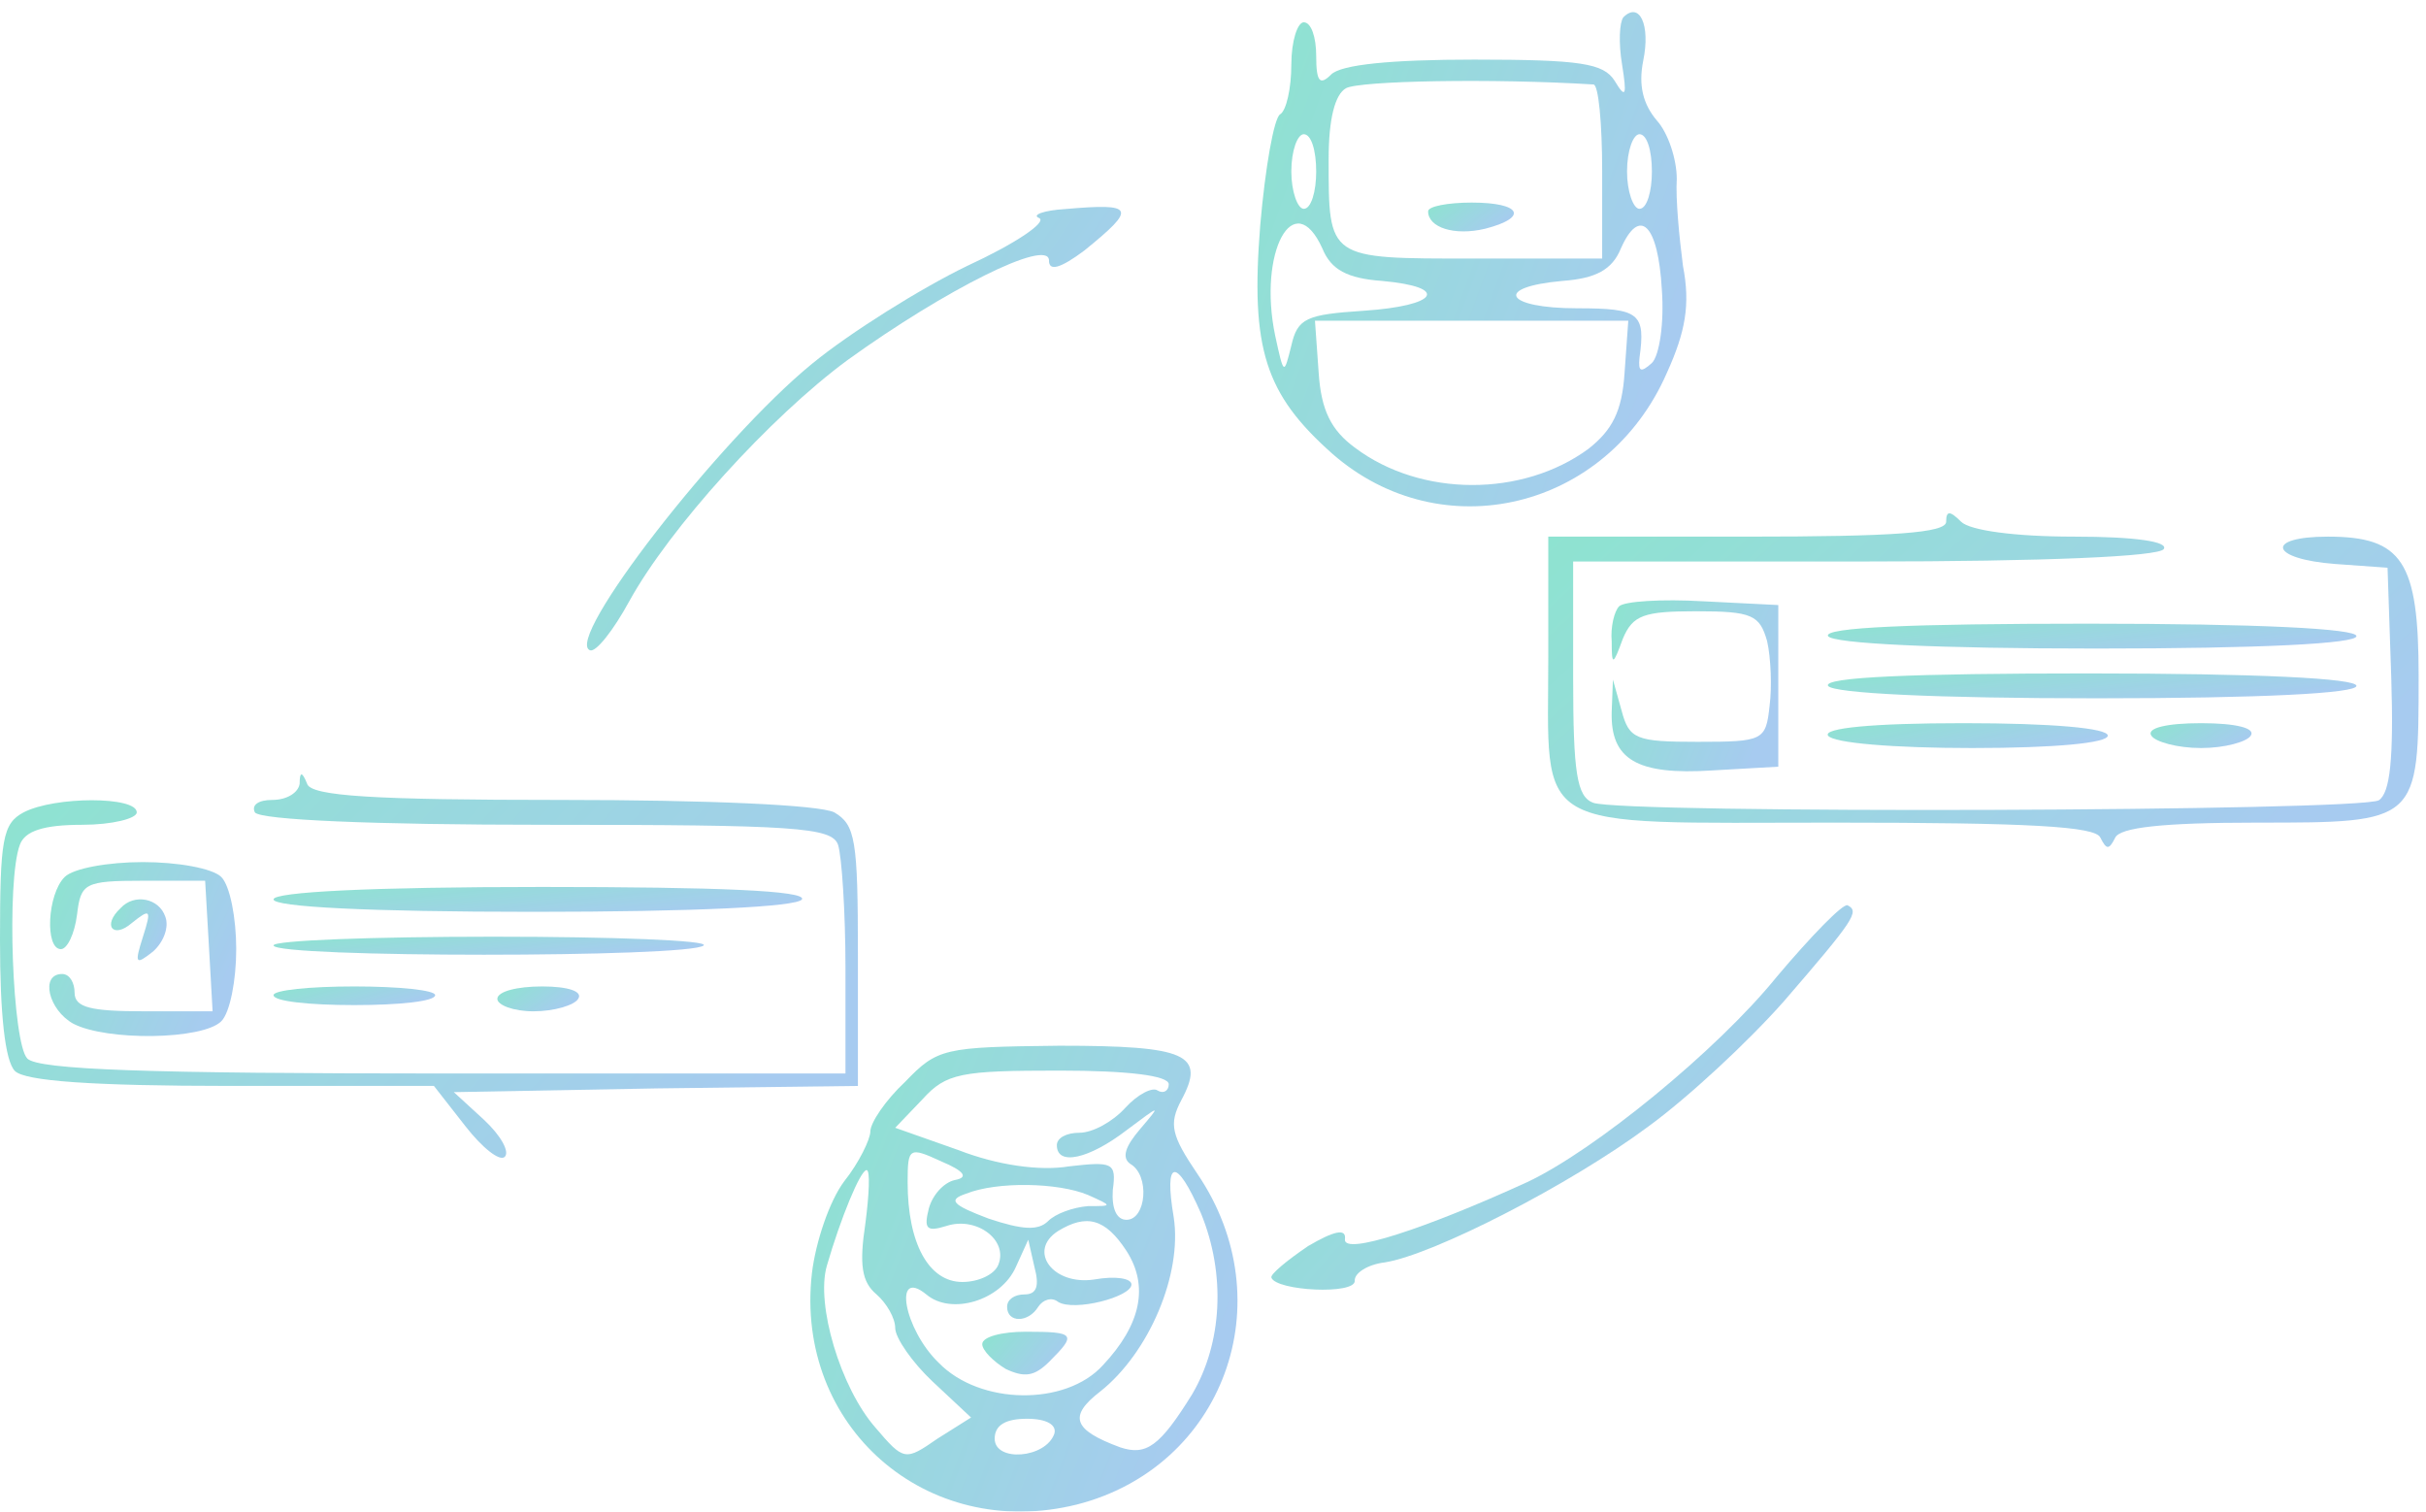 <svg width="191" height="119" viewBox="0 0 191 119" fill="none" xmlns="http://www.w3.org/2000/svg">
<g opacity="0.7">
<path d="M127.804 1.364C127.51 1.755 127.412 3.321 127.706 5.083C128.097 7.531 128 7.824 127.119 6.356C126.238 4.986 124.476 4.692 116.057 4.692C109.498 4.692 105.583 5.083 104.8 5.867C103.919 6.748 103.625 6.454 103.625 4.398C103.625 2.93 103.234 1.755 102.646 1.755C102.157 1.755 101.667 3.224 101.667 5.083C101.667 6.943 101.276 8.705 100.786 8.999C100.297 9.293 99.612 13.208 99.22 17.711C98.437 27.5 99.612 31.024 104.898 35.723C113.512 43.26 126.531 40.128 131.23 29.36C132.698 26.13 133.09 23.976 132.502 20.942C132.209 18.69 131.915 15.655 132.013 14.089C132.013 12.523 131.328 10.467 130.447 9.489C129.37 8.216 128.978 6.748 129.37 4.79C129.957 1.951 129.076 0.091 127.804 1.364ZM125.454 6.65C125.846 6.65 126.14 9.684 126.14 13.502V20.354H115.959C104.506 20.354 104.604 20.452 104.604 12.523C104.604 9.391 105.093 7.433 105.974 6.943C107.051 6.356 117.525 6.16 125.454 6.65ZM103.625 13.502C103.625 15.068 103.234 16.439 102.646 16.439C102.157 16.439 101.667 15.068 101.667 13.502C101.667 11.838 102.157 10.565 102.646 10.565C103.234 10.565 103.625 11.838 103.625 13.502ZM130.055 13.502C130.055 15.068 129.664 16.439 129.076 16.439C128.587 16.439 128.097 15.068 128.097 13.502C128.097 11.838 128.587 10.565 129.076 10.565C129.664 10.565 130.055 11.838 130.055 13.502ZM104.115 19.571C104.8 21.235 106.072 21.921 108.813 22.116C114.197 22.606 113.218 24.074 107.345 24.466C102.842 24.759 102.157 25.053 101.667 27.206C101.08 29.556 101.08 29.556 100.395 26.423C99.024 19.865 101.863 14.579 104.115 19.571ZM130.838 22.802C131.034 25.445 130.643 27.99 130.055 28.577C129.174 29.36 128.978 29.262 129.076 28.185C129.566 24.661 129.076 24.27 124.182 24.27C118.504 24.27 117.525 22.606 123.007 22.116C125.65 21.921 126.923 21.235 127.608 19.571C129.076 16.243 130.545 17.613 130.838 22.802ZM127.902 29.36C127.706 32.395 126.923 33.863 125.063 35.331C119.875 39.149 111.848 39.149 106.66 35.233C104.8 33.863 104.017 32.297 103.821 29.36L103.527 25.249H115.861H128.195L127.902 29.36Z" fill="url(#paint0_linear_805_310)"/>
<path d="M112.436 16.634C112.436 17.906 114.491 18.591 116.938 18.004C120.365 17.123 119.777 15.948 115.862 15.948C114.002 15.948 112.436 16.242 112.436 16.634Z" fill="url(#paint1_linear_805_310)"/>
<path d="M83.858 16.458C82.151 16.56 81.18 16.933 81.823 17.169C82.432 17.498 79.933 19.186 76.162 20.927C72.484 22.703 66.925 26.185 63.938 28.632C56.631 34.6 44.341 50.417 46.454 51.194C46.913 51.364 48.267 49.671 49.547 47.326C52.697 41.601 60.618 32.834 66.767 28.317C74.432 22.794 82.485 18.769 82.587 20.476C82.559 21.404 83.496 21.123 85.367 19.726C89.528 16.355 89.354 15.978 83.858 16.458Z" fill="url(#paint2_linear_805_310)"/>
<path d="M153.222 41.072C153.222 41.953 149.111 42.246 137.56 42.246H121.897V51.644C121.897 65.74 120.233 64.761 144.412 64.761C159.781 64.761 164.969 65.055 165.36 65.936C165.85 66.915 166.046 66.915 166.535 65.936C166.927 65.153 170.157 64.761 177.694 64.761C190.42 64.761 190.42 64.761 190.42 53.21C190.42 44.204 189.148 42.246 183.274 42.246C178.282 42.246 178.673 44.008 183.861 44.4L187.973 44.694L188.267 53.406C188.462 59.769 188.169 62.412 187.288 62.999C185.819 63.88 127.771 64.076 125.421 63.195C124.149 62.705 123.855 60.846 123.855 53.406V44.204H146.761C161.053 44.204 169.961 43.813 170.353 43.225C170.744 42.638 168.101 42.246 163.305 42.246C158.606 42.246 155.082 41.757 154.397 41.072C153.516 40.191 153.222 40.191 153.222 41.072Z" fill="url(#paint3_linear_805_310)"/>
<path d="M127.476 47.73C127.085 48.121 126.791 49.394 126.889 50.47C126.889 52.428 126.987 52.428 127.77 50.275C128.553 48.415 129.434 48.121 133.546 48.121C137.951 48.121 138.538 48.415 139.125 50.47C139.419 51.743 139.517 54.092 139.321 55.561C139.027 58.301 138.832 58.399 133.643 58.399C128.847 58.399 128.26 58.204 127.672 55.952L126.987 53.505L126.889 56.05C126.791 59.77 128.847 61.042 134.818 60.651L140.006 60.357V53.994V47.632L134.133 47.338C130.805 47.142 127.868 47.338 127.476 47.73Z" fill="url(#paint4_linear_805_310)"/>
<path d="M143.922 50.078C144.313 50.665 152.438 51.057 165.066 51.057C178.085 51.057 185.525 50.665 185.525 50.078C185.525 49.49 177.791 49.099 164.381 49.099C150.578 49.099 143.53 49.392 143.922 50.078Z" fill="url(#paint5_linear_805_310)"/>
<path d="M143.922 53.994C144.313 54.581 152.438 54.973 165.066 54.973C178.085 54.973 185.525 54.581 185.525 53.994C185.525 53.406 177.791 53.015 164.381 53.015C150.578 53.015 143.53 53.309 143.922 53.994Z" fill="url(#paint6_linear_805_310)"/>
<path d="M143.922 57.91C144.313 58.497 149.11 58.889 155.277 58.889C161.738 58.889 165.947 58.497 165.947 57.91C165.947 57.322 161.542 56.931 154.592 56.931C147.348 56.931 143.53 57.322 143.922 57.91Z" fill="url(#paint7_linear_805_310)"/>
<path d="M169.374 57.91C169.668 58.399 171.43 58.889 173.29 58.889C175.149 58.889 176.911 58.399 177.205 57.91C177.597 57.322 176.03 56.931 173.29 56.931C170.549 56.931 168.982 57.322 169.374 57.91Z" fill="url(#paint8_linear_805_310)"/>
<path d="M139.884 76.897C135.224 82.659 125.522 90.594 120.216 93.071C112.236 96.72 105.793 98.843 105.885 97.574C106.02 96.655 105.012 96.914 102.994 98.09C101.327 99.222 100.01 100.312 100.096 100.575C100.443 101.627 106.746 101.955 106.662 100.816C106.62 100.247 107.63 99.55 109.031 99.38C112.842 98.78 123.63 93.257 129.775 88.682C132.891 86.416 137.634 82.011 140.447 78.825C145.985 72.409 146.425 71.754 145.463 71.269C145.114 71.092 142.61 73.667 139.884 76.897Z" fill="url(#paint9_linear_805_310)"/>
<path d="M23.591 61.701C23.494 62.386 22.613 62.974 21.438 62.974C20.361 62.974 19.774 63.365 20.067 63.953C20.459 64.54 29.171 64.932 43.071 64.932C62.551 64.932 65.488 65.127 65.978 66.498C66.271 67.379 66.565 71.784 66.565 76.287V84.51H34.947C11.649 84.51 3.035 84.216 2.154 83.335C0.979 82.16 0.489 69.337 1.566 66.498C1.958 65.421 3.426 64.932 6.461 64.932C8.81 64.932 10.768 64.442 10.768 63.953C10.768 62.68 4.307 62.68 1.86 63.953C0.196 64.834 0 66.106 0 74.035C0 79.811 0.392 83.531 1.175 84.314C1.958 85.097 7.146 85.489 18.207 85.489H34.163L36.611 88.621C37.981 90.383 39.352 91.46 39.743 91.068C40.135 90.677 39.45 89.404 38.079 88.132L35.73 85.978L51.686 85.684L67.544 85.489V75.21C67.544 66.106 67.348 64.932 65.684 63.953C64.509 63.365 55.797 62.974 44.148 62.974C29.465 62.974 24.472 62.68 24.179 61.701C23.787 60.722 23.591 60.722 23.591 61.701Z" fill="url(#paint10_linear_805_310)"/>
<path d="M5.09 69.042C3.719 70.412 3.523 74.72 4.796 74.72C5.285 74.72 5.873 73.545 6.069 71.979C6.362 69.531 6.656 69.336 11.257 69.336H16.151L16.445 74.426L16.738 79.614H11.355C7.145 79.614 5.873 79.32 5.873 78.146C5.873 77.363 5.481 76.677 4.894 76.677C3.132 76.677 3.817 79.516 5.775 80.593C8.418 81.963 15.955 81.866 17.424 80.397C18.109 79.712 18.598 77.167 18.598 74.72C18.598 72.272 18.109 69.727 17.424 69.042C16.738 68.357 13.998 67.867 11.257 67.867C8.516 67.867 5.775 68.357 5.09 69.042Z" fill="url(#paint11_linear_805_310)"/>
<path d="M21.535 70.804C21.535 71.392 28.975 71.783 41.994 71.783C54.622 71.783 62.747 71.392 63.138 70.804C63.53 70.119 56.482 69.825 42.679 69.825C29.268 69.825 21.535 70.217 21.535 70.804Z" fill="url(#paint12_linear_805_310)"/>
<path d="M9.495 71.49C8.027 72.86 8.908 73.937 10.376 72.665C11.844 71.49 11.942 71.588 11.257 73.741C10.572 75.895 10.669 75.993 12.04 74.916C12.921 74.133 13.312 72.958 13.019 72.175C12.529 70.707 10.572 70.315 9.495 71.49Z" fill="url(#paint13_linear_805_310)"/>
<path d="M21.535 74.426C21.535 75.405 54.426 75.405 55.405 74.426C55.797 74.034 48.357 73.741 38.862 73.741C29.268 73.741 21.535 74.034 21.535 74.426Z" fill="url(#paint14_linear_805_310)"/>
<path d="M21.535 78.342C21.535 78.831 24.374 79.125 27.898 79.125C31.422 79.125 34.261 78.831 34.261 78.342C34.261 77.95 31.422 77.657 27.898 77.657C24.374 77.657 21.535 77.95 21.535 78.342Z" fill="url(#paint15_linear_805_310)"/>
<path d="M39.156 78.636C39.156 79.126 40.429 79.615 41.995 79.615C43.659 79.615 45.225 79.126 45.519 78.636C45.911 78.049 44.736 77.657 42.68 77.657C40.722 77.657 39.156 78.049 39.156 78.636Z" fill="url(#paint16_linear_805_310)"/>
<path d="M71.264 85.163C69.697 86.631 68.523 88.393 68.523 89.078C68.523 89.665 67.642 91.525 66.467 92.994C65.292 94.56 64.216 97.79 63.922 100.238C62.551 112.278 72.928 121.382 84.772 118.445C96.323 115.508 101.12 102.489 94.268 92.406C92.212 89.372 92.016 88.491 92.995 86.631C94.953 83.009 93.484 82.324 83.402 82.324C74.298 82.422 73.809 82.52 71.264 85.163ZM92.016 85.358C92.016 85.848 91.625 86.141 91.135 85.848C90.744 85.554 89.569 86.141 88.59 87.218C87.611 88.295 86.045 89.176 84.968 89.176C83.989 89.176 83.206 89.568 83.206 90.155C83.206 91.819 85.751 91.232 88.688 88.98C91.429 86.925 91.429 86.925 89.765 88.882C88.59 90.253 88.296 91.134 88.982 91.623C90.548 92.504 90.254 96.028 88.688 96.028C87.905 96.028 87.513 95.147 87.611 93.679C87.905 91.525 87.611 91.427 84.185 91.819C81.836 92.211 78.507 91.721 75.473 90.546L70.48 88.784L72.634 86.533C74.494 84.477 75.669 84.282 83.402 84.282C88.786 84.282 92.016 84.673 92.016 85.358ZM75.179 92.896C74.298 93.092 73.417 94.07 73.124 95.147C72.732 96.714 72.928 97.007 74.494 96.518C76.843 95.735 79.388 97.595 78.605 99.552C78.312 100.335 77.039 100.923 75.766 100.923C73.124 100.923 71.459 97.888 71.459 93.092C71.459 90.351 71.557 90.253 74.102 91.427C75.962 92.211 76.256 92.7 75.179 92.896ZM68.131 96.322C67.642 99.552 67.837 100.923 69.012 101.902C69.795 102.587 70.48 103.762 70.48 104.545C70.48 105.328 71.851 107.286 73.417 108.754L76.452 111.593L73.809 113.257C71.264 115.019 71.166 115.019 68.914 112.376C66.173 109.243 64.216 102.685 65.097 99.65C66.173 95.93 67.74 92.113 68.229 92.113C68.523 92.113 68.425 94.07 68.131 96.322ZM94.561 95.539C96.519 100.335 96.225 105.719 93.876 109.733C91.331 113.844 90.254 114.627 88.198 113.942C84.479 112.572 84.087 111.495 86.632 109.537C90.45 106.503 93.093 100.335 92.408 95.833C91.625 91.232 92.603 91.036 94.561 95.539ZM85.653 94.07C87.611 94.951 87.611 94.951 85.653 94.951C84.479 95.049 83.108 95.539 82.521 96.126C81.738 96.909 80.465 96.811 77.822 95.93C74.983 94.854 74.592 94.462 76.06 93.973C78.507 92.994 83.304 93.092 85.653 94.07ZM88.688 98.476C90.45 101.216 89.863 104.251 86.828 107.481C83.891 110.712 77.137 110.614 73.907 107.286C71.166 104.643 70.285 99.748 72.928 101.902C74.885 103.566 78.801 102.391 79.976 99.748L80.955 97.595L81.444 99.748C81.836 101.216 81.64 101.902 80.661 101.902C79.878 101.902 79.29 102.293 79.29 102.881C79.29 104.153 80.955 104.153 81.738 102.881C82.129 102.293 82.814 102.097 83.304 102.489C84.576 103.272 89.079 102.097 89.079 101.119C89.079 100.629 87.807 100.433 86.143 100.727C82.912 101.216 80.857 98.476 83.304 96.909C85.555 95.539 87.024 95.93 88.688 98.476ZM83.01 112.865C82.325 114.823 78.312 115.117 78.312 113.257C78.312 112.18 79.193 111.691 80.857 111.691C82.423 111.691 83.206 112.18 83.01 112.865Z" fill="url(#paint17_linear_805_310)"/>
<path d="M77.332 105.818C77.332 106.307 78.213 107.188 79.192 107.775C80.66 108.461 81.443 108.363 82.618 107.188C84.772 105.035 84.674 104.839 80.758 104.839C78.898 104.839 77.332 105.23 77.332 105.818Z" fill="url(#paint18_linear_805_310)"/>
</g>
<defs>
<linearGradient id="paint0_linear_805_310" x1="98.739" y1="-1.801" x2="136.427" y2="11.925" gradientUnits="userSpaceOnUse">
<stop stop-color="#5CD9BA"/>
<stop offset="1" stop-color="#81B5E9"/>
</linearGradient>
<linearGradient id="paint1_linear_805_310" x1="112.383" y1="15.788" x2="115.717" y2="19.953" gradientUnits="userSpaceOnUse">
<stop stop-color="#5CD9BA"/>
<stop offset="1" stop-color="#81B5E9"/>
</linearGradient>
<linearGradient id="paint2_linear_805_310" x1="63.169" y1="3.758" x2="91.441" y2="22.962" gradientUnits="userSpaceOnUse">
<stop stop-color="#5CD9BA"/>
<stop offset="1" stop-color="#81B5E9"/>
</linearGradient>
<linearGradient id="paint3_linear_805_310" x1="121.343" y1="38.551" x2="160.734" y2="81.703" gradientUnits="userSpaceOnUse">
<stop stop-color="#5CD9BA"/>
<stop offset="1" stop-color="#81B5E9"/>
</linearGradient>
<linearGradient id="paint4_linear_805_310" x1="126.768" y1="46.308" x2="140.99" y2="52.133" gradientUnits="userSpaceOnUse">
<stop stop-color="#5CD9BA"/>
<stop offset="1" stop-color="#81B5E9"/>
</linearGradient>
<linearGradient id="paint5_linear_805_310" x1="143.584" y1="48.96" x2="144.237" y2="54.785" gradientUnits="userSpaceOnUse">
<stop stop-color="#5CD9BA"/>
<stop offset="1" stop-color="#81B5E9"/>
</linearGradient>
<linearGradient id="paint6_linear_805_310" x1="143.584" y1="52.876" x2="144.237" y2="58.701" gradientUnits="userSpaceOnUse">
<stop stop-color="#5CD9BA"/>
<stop offset="1" stop-color="#81B5E9"/>
</linearGradient>
<linearGradient id="paint7_linear_805_310" x1="143.724" y1="56.792" x2="144.918" y2="62.438" gradientUnits="userSpaceOnUse">
<stop stop-color="#5CD9BA"/>
<stop offset="1" stop-color="#81B5E9"/>
</linearGradient>
<linearGradient id="paint8_linear_805_310" x1="169.253" y1="56.792" x2="171.828" y2="61.18" gradientUnits="userSpaceOnUse">
<stop stop-color="#5CD9BA"/>
<stop offset="1" stop-color="#81B5E9"/>
</linearGradient>
<linearGradient id="paint9_linear_805_310" x1="122.345" y1="55.901" x2="148.322" y2="78.39" gradientUnits="userSpaceOnUse">
<stop stop-color="#5CD9BA"/>
<stop offset="1" stop-color="#81B5E9"/>
</linearGradient>
<linearGradient id="paint10_linear_805_310" x1="-0.523" y1="58.829" x2="44.852" y2="101.442" gradientUnits="userSpaceOnUse">
<stop stop-color="#5CD9BA"/>
<stop offset="1" stop-color="#81B5E9"/>
</linearGradient>
<linearGradient id="paint11_linear_805_310" x1="3.765" y1="66.897" x2="19.229" y2="73.872" gradientUnits="userSpaceOnUse">
<stop stop-color="#5CD9BA"/>
<stop offset="1" stop-color="#81B5E9"/>
</linearGradient>
<linearGradient id="paint12_linear_805_310" x1="21.213" y1="69.687" x2="21.866" y2="75.512" gradientUnits="userSpaceOnUse">
<stop stop-color="#5CD9BA"/>
<stop offset="1" stop-color="#81B5E9"/>
</linearGradient>
<linearGradient id="paint13_linear_805_310" x1="8.706" y1="70.462" x2="13.528" y2="72.311" gradientUnits="userSpaceOnUse">
<stop stop-color="#5CD9BA"/>
<stop offset="1" stop-color="#81B5E9"/>
</linearGradient>
<linearGradient id="paint14_linear_805_310" x1="21.273" y1="73.64" x2="21.696" y2="77.874" gradientUnits="userSpaceOnUse">
<stop stop-color="#5CD9BA"/>
<stop offset="1" stop-color="#81B5E9"/>
</linearGradient>
<linearGradient id="paint15_linear_805_310" x1="21.437" y1="77.553" x2="22.567" y2="81.665" gradientUnits="userSpaceOnUse">
<stop stop-color="#5CD9BA"/>
<stop offset="1" stop-color="#81B5E9"/>
</linearGradient>
<linearGradient id="paint16_linear_805_310" x1="39.106" y1="77.519" x2="41.909" y2="81.386" gradientUnits="userSpaceOnUse">
<stop stop-color="#5CD9BA"/>
<stop offset="1" stop-color="#81B5E9"/>
</linearGradient>
<linearGradient id="paint17_linear_805_310" x1="63.54" y1="79.725" x2="100.573" y2="93.975" gradientUnits="userSpaceOnUse">
<stop stop-color="#5CD9BA"/>
<stop offset="1" stop-color="#81B5E9"/>
</linearGradient>
<linearGradient id="paint18_linear_805_310" x1="77.28" y1="104.6" x2="82.267" y2="108.763" gradientUnits="userSpaceOnUse">
<stop stop-color="#5CD9BA"/>
<stop offset="1" stop-color="#81B5E9"/>
</linearGradient>
</defs>
</svg>
